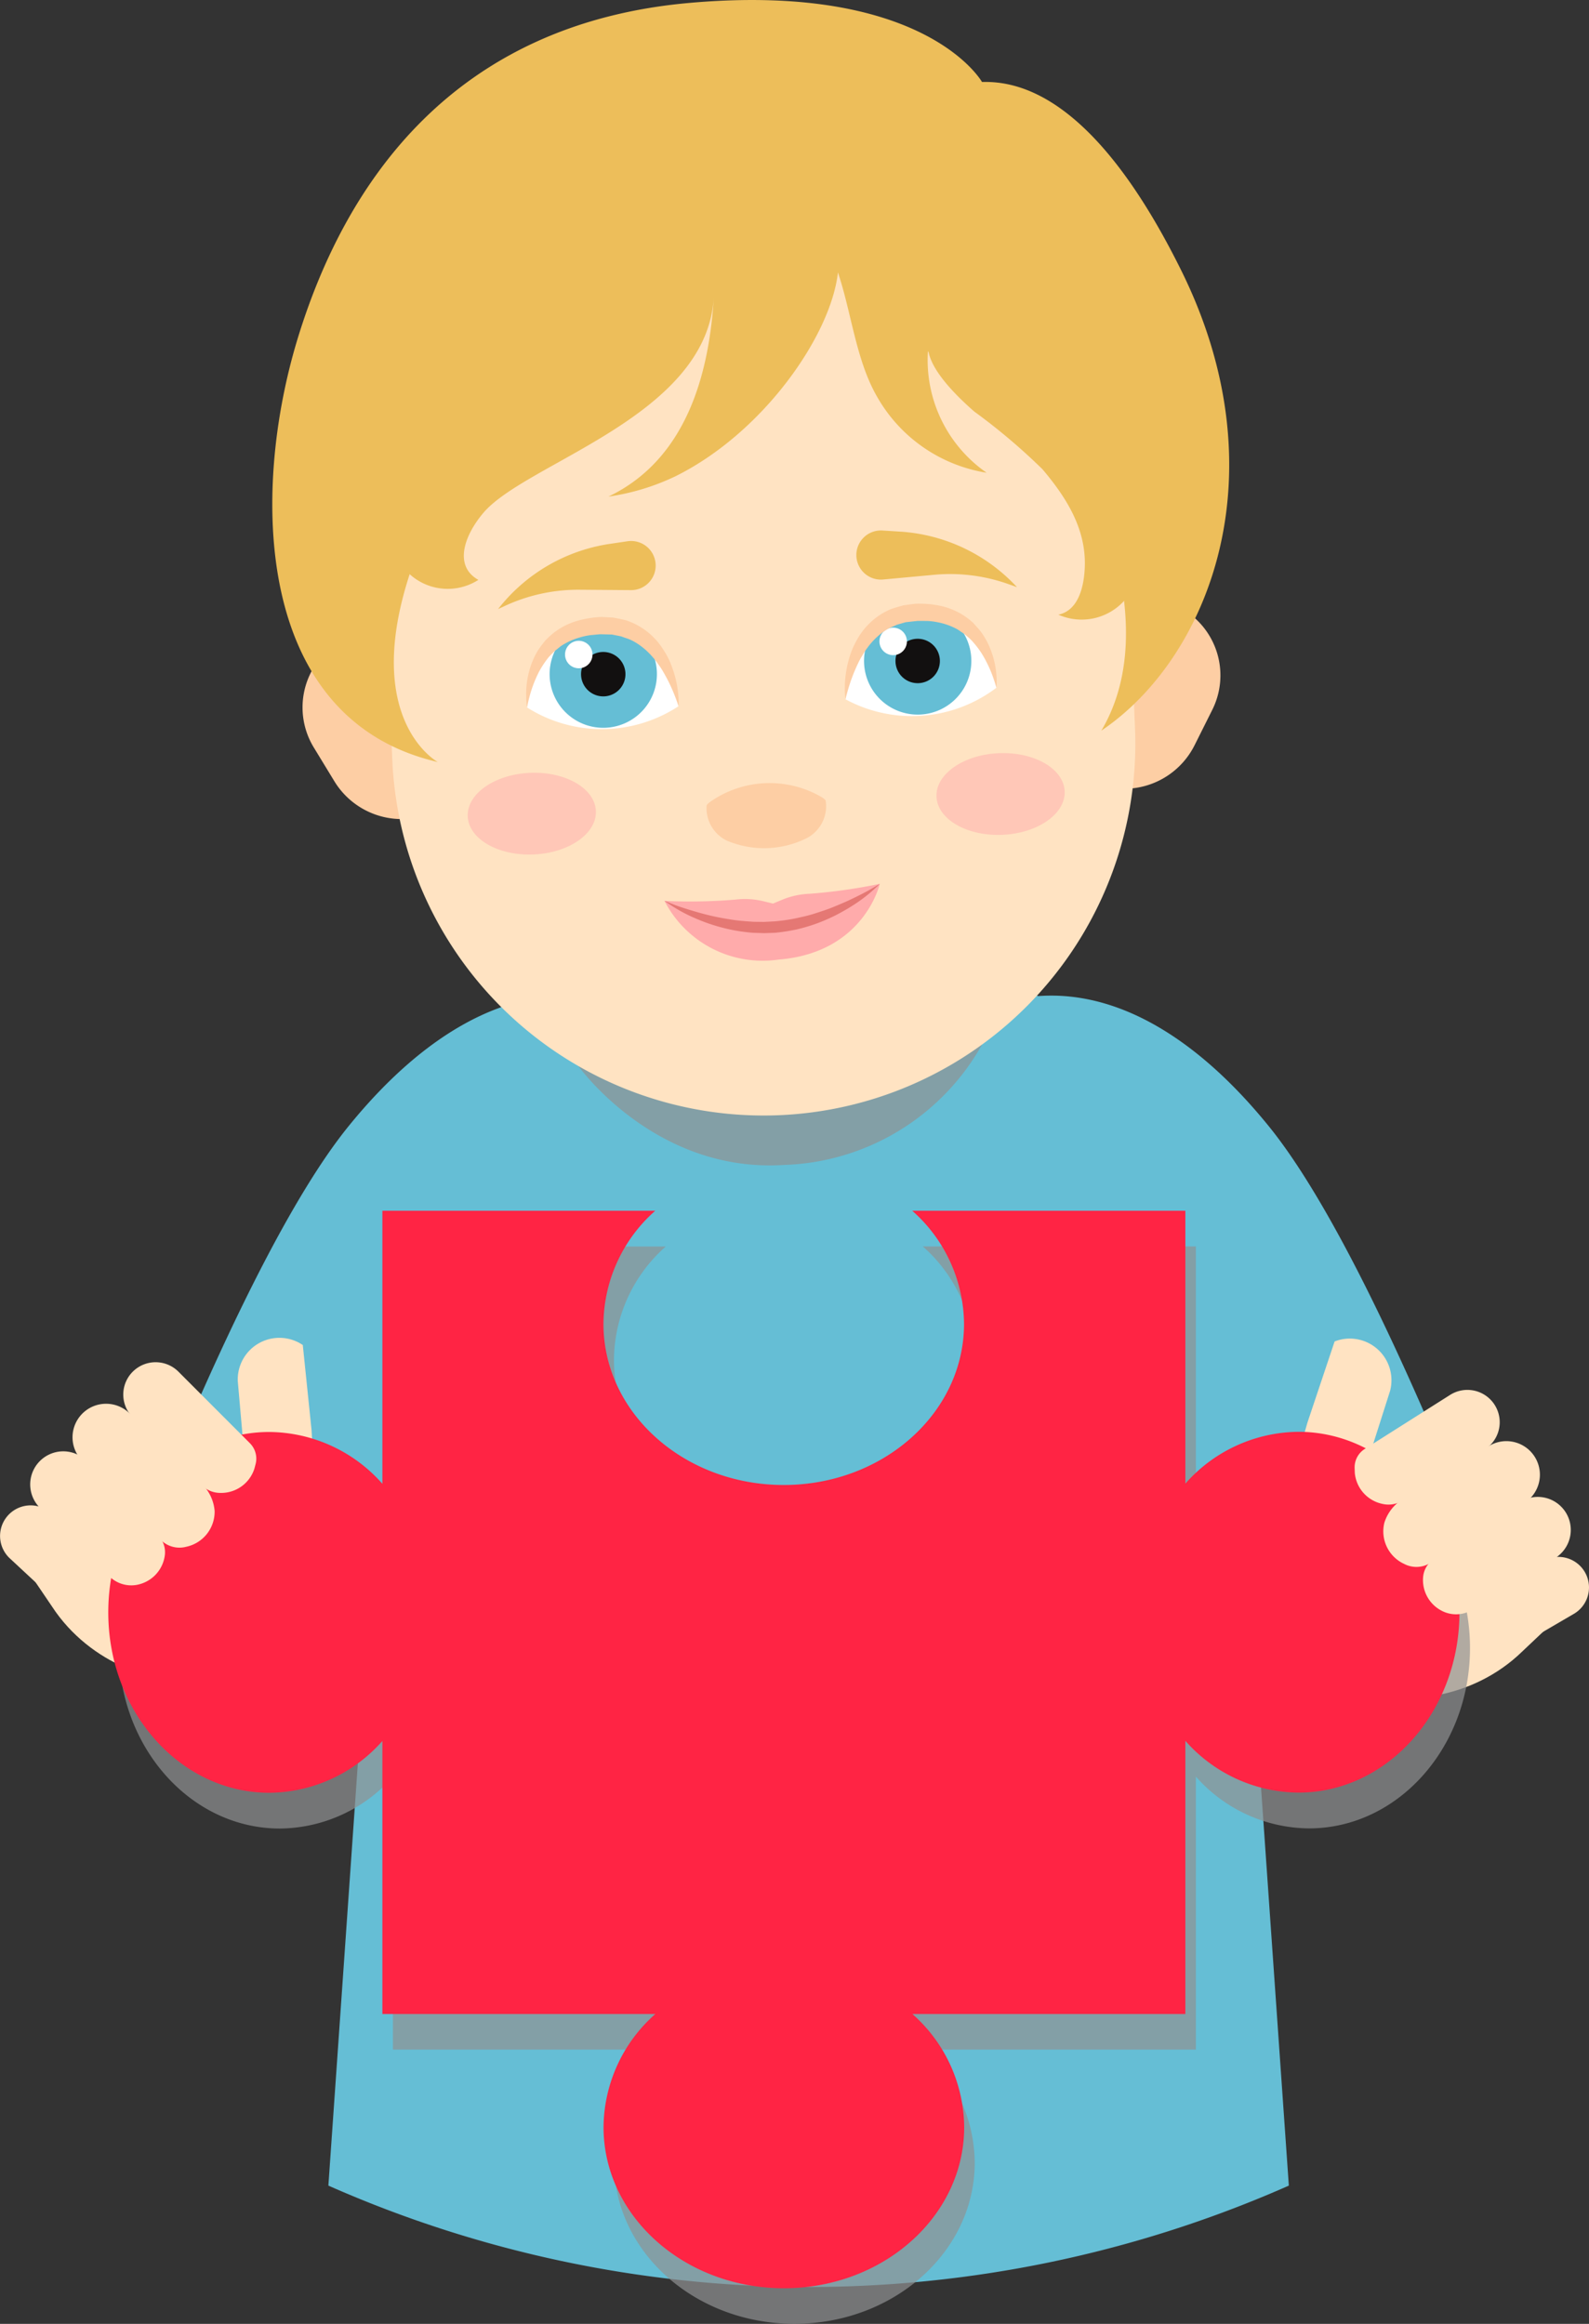 <svg xmlns="http://www.w3.org/2000/svg" width="85.896" height="125.572" viewBox="0 0 85.896 125.572">
  <rect x="0" y="0" width="85.896" height="125.572" fill="#333333" stroke="none"/>
  <defs>
    <style>
      .cls-1 {
        fill: #65bed5;
      }

      .cls-11, .cls-2 {
        fill: #919293;
        opacity: 0.7;
        mix-blend-mode: multiply;
        isolation: isolate;
      }

      .cls-3 {
        fill: #fdcea4;
      }

      .cls-4 {
        fill: #ffe3c2;
      }

      .cls-5 {
        fill: #edbe5a;
      }

      .cls-6 {
        fill: #fff;
      }

      .cls-7 {
        fill: #121010;
      }

      .cls-8 {
        opacity: 0.5;
      }

      .cls-9 {
        fill: #ffabab;
      }

      .cls-10 {
        fill: #e57874;
      }

      .cls-11, .cls-12 {
        fill-rule: evenodd;
      }

      .cls-12 {
        fill: #ff2444;
      }
    </style>
  </defs>
  <g id="Group_130" data-name="Group 130" transform="translate(-357.104 -158.815)">
    <path id="Path_40" data-name="Path 40" class="cls-1" d="M431.79,297.72l-.351.154a64.247,64.247,0,0,1-51.568-.154h0l3.106-44.477h45.706Z" transform="translate(-5.016 -20.803)"/>
    <g id="Group_65" data-name="Group 65" transform="translate(357.104 158.815)">
      <g id="Group_58" data-name="Group 58" transform="translate(8.837)">
        <g id="Group_43" data-name="Group 43" transform="translate(0 48.458)">
          <path id="Path_41" data-name="Path 41" class="cls-1" d="M428.2,234.739c-3.905-4.819-8.221-7.367-12.491-7.046-.136-.229-6.561-.426-12.394-.558-5.833.133-12.258.329-12.394.558-4.27-.321-8.586,2.227-12.491,7.046-3.012,3.717-6.354,10.668-9.048,16.98a11.634,11.634,0,0,0,9.028,16.088c.146.02.258.034.335.04,2.5-4.383,3.444-11.96,5.992-19.691a98.63,98.63,0,0,0-.621,17.268s9.065.391,19.2.74c10.134-.349,19.2-.74,19.2-.74a98.723,98.723,0,0,0-.621-17.268c1.569,6.313,3.487,15.308,5.991,19.691.076-.006.189-.02.334-.04a11.634,11.634,0,0,0,9.028-16.088C434.551,245.407,431.209,238.456,428.2,234.739Z" transform="translate(-368.438 -222.325)"/>
          <g id="Group_42" data-name="Group 42" transform="translate(22.433)">
            <path id="Path_42" data-name="Path 42" class="cls-2" d="M397.21,230.116l3.277-.769s10.769-17.511,17.906-1.911c.282.618.631,1.52.631,1.52a12.732,12.732,0,0,1-10.7,6.5C401.33,235.909,397.21,230.116,397.21,230.116Z" transform="translate(-397.21 -220.965)"/>
          </g>
        </g>
        <g id="Group_57" data-name="Group 57" transform="translate(5.884)">
          <g id="Group_55" data-name="Group 55" transform="translate(1.632 2.887)">
            <g id="Group_54" data-name="Group 54">
              <g id="Group_53" data-name="Group 53">
                <g id="Group_45" data-name="Group 45" transform="translate(0 29.452)">
                  <g id="Group_44" data-name="Group 44">
                    <path id="Path_43" data-name="Path 43" class="cls-3" d="M434.634,210.571l-1.816.076-.429-10.229,2.942-.123a4.156,4.156,0,0,1,3.892,6.011l-.957,1.913A4.26,4.26,0,0,1,434.634,210.571Z" transform="translate(-390.043 -200.291)"/>
                    <path id="Path_44" data-name="Path 44" class="cls-3" d="M379.8,210.624l-1.113-1.826a4.156,4.156,0,0,1,3.375-6.316l2.942-.123.429,10.228-1.816.076A4.262,4.262,0,0,1,379.8,210.624Z" transform="translate(-378.078 -200.747)"/>
                  </g>
                </g>
                <path id="Path_45" data-name="Path 45" class="cls-4" d="M384.093,200.659l-.721-17.207a20.092,20.092,0,0,1,40.149-1.683l.721,17.207a20.092,20.092,0,1,1-40.149,1.683Z" transform="translate(-379.241 -162.518)"/>
                <g id="Group_47" data-name="Group 47" transform="translate(10.573 25.777)">
                  <g id="Group_46" data-name="Group 46">
                    <path id="Path_46" data-name="Path 46" class="cls-5" d="M417.916,198.23a1.328,1.328,0,1,1-.037-2.649l.962.061a9.412,9.412,0,0,1,6.316,3l-.45-.16a9.415,9.415,0,0,0-4.016-.509Z" transform="translate(-397.109 -195.579)"/>
                    <path id="Path_47" data-name="Path 47" class="cls-5" d="M396.033,198.941a9.419,9.419,0,0,0-3.959.843l-.435.2a9.413,9.413,0,0,1,6.043-3.522l.954-.141a1.328,1.328,0,1,1,.186,2.642Z" transform="translate(-391.639 -195.738)"/>
                  </g>
                  <path id="Path_48" data-name="Path 48" class="cls-3" d="M407.263,216.228l-.007,0a1.949,1.949,0,0,1-1.165-1.924c.01-.067.152-.182.371-.324a5.594,5.594,0,0,1,5.665-.237c.23.122.382.226.4.292a1.947,1.947,0,0,1-1,2.014A5.168,5.168,0,0,1,407.263,216.228Z" transform="translate(-394.82 -199.435)"/>
                </g>
                <g id="Group_52" data-name="Group 52" transform="translate(12.138 29.933)">
                  <g id="Group_49" data-name="Group 49" transform="translate(17.211)">
                    <path id="Path_49" data-name="Path 49" class="cls-6" d="M423.878,205.327s-.231-4.25-4.291-4.08c-3.76.158-3.867,4.7-3.867,4.7A7.558,7.558,0,0,0,423.878,205.327Z" transform="translate(-415.72 -200.982)"/>
                    <g id="Group_48" data-name="Group 48" transform="translate(1.006)">
                      <path id="Path_50" data-name="Path 50" class="cls-1" d="M417.013,203.927a2.9,2.9,0,1,1,3.017,2.774A2.9,2.9,0,0,1,417.013,203.927Z" transform="translate(-417.011 -200.909)"/>
                    </g>
                    <path id="Path_51" data-name="Path 51" class="cls-7" d="M419.19,204.336a1.2,1.2,0,1,1,1.249,1.148A1.2,1.2,0,0,1,419.19,204.336Z" transform="translate(-416.484 -201.388)"/>
                    <path id="Path_52" data-name="Path 52" class="cls-6" d="M418.079,203.09a.742.742,0,1,1,.772.71A.742.742,0,0,1,418.079,203.09Z" transform="translate(-416.24 -201.219)"/>
                  </g>
                  <g id="Group_51" data-name="Group 51" transform="translate(0 0.712)">
                    <path id="Path_53" data-name="Path 53" class="cls-6" d="M393.647,206.594s-.126-4.256,3.934-4.426c3.76-.157,4.247,4.362,4.247,4.362A7.558,7.558,0,0,1,393.647,206.594Z" transform="translate(-393.646 -201.897)"/>
                    <g id="Group_50" data-name="Group 50" transform="translate(1.22)">
                      <path id="Path_54" data-name="Path 54" class="cls-1" d="M395.214,204.841a2.9,2.9,0,1,1,3.017,2.774A2.9,2.9,0,0,1,395.214,204.841Z" transform="translate(-395.212 -201.822)"/>
                    </g>
                    <path id="Path_55" data-name="Path 55" class="cls-7" d="M397.391,205.25a1.2,1.2,0,1,1,1.249,1.148A1.2,1.2,0,0,1,397.391,205.25Z" transform="translate(-394.471 -202.301)"/>
                    <path id="Path_56" data-name="Path 56" class="cls-6" d="M396.28,204a.742.742,0,1,1,.772.71A.741.741,0,0,1,396.28,204Z" transform="translate(-394.226 -202.132)"/>
                  </g>
                </g>
              </g>
            </g>
            <path id="Path_57" data-name="Path 57" class="cls-3" d="M423.868,205.2a3.463,3.463,0,0,0,.009-.586,4.79,4.79,0,0,0-.341-1.531,4.115,4.115,0,0,0-.531-.946c-.123-.152-.26-.3-.4-.455a4.509,4.509,0,0,0-.508-.393,3.853,3.853,0,0,0-1.239-.515,5.53,5.53,0,0,0-1.388-.114l-.621.083c-.237.067-.477.132-.7.212a3.769,3.769,0,0,0-1.863,1.74,4.248,4.248,0,0,0-.4,1,5.723,5.723,0,0,0-.21,1.545,4.037,4.037,0,0,0,.037.584s.044-.209.148-.558a9,9,0,0,1,.529-1.382,3.391,3.391,0,0,1,.222-.409,3.227,3.227,0,0,1,.264-.409,3.871,3.871,0,0,1,.692-.744,3.244,3.244,0,0,1,.429-.3c.152-.087.322-.143.479-.225l.487-.14.619-.069c.126-.006.362,0,.536,0a3.48,3.48,0,0,1,.552.066,3.617,3.617,0,0,1,1,.338c.157.074.284.189.431.271.129.107.257.214.377.325a5.075,5.075,0,0,1,.582.734,6.694,6.694,0,0,1,.635,1.323C423.818,204.992,423.868,205.2,423.868,205.2Z" transform="translate(-386.361 -170.921)"/>
            <path id="Path_58" data-name="Path 58" class="cls-3" d="M393.63,206.464s.033-.211.126-.563a6.666,6.666,0,0,1,.522-1.371,5.077,5.077,0,0,1,.519-.781c.109-.121.228-.238.347-.355.14-.094.258-.219.408-.306a3.6,3.6,0,0,1,.971-.42,3.472,3.472,0,0,1,.544-.113c.175-.013.409-.043.535-.047l.622.016.5.1c.164.069.338.111.5.185a3.258,3.258,0,0,1,.451.259,3.894,3.894,0,0,1,.752.683,3.3,3.3,0,0,1,.3.387,3.533,3.533,0,0,1,.256.388,9.1,9.1,0,0,1,.642,1.333c.133.339.194.543.194.543a3.925,3.925,0,0,0-.012-.585,5.7,5.7,0,0,0-.338-1.523,4.213,4.213,0,0,0-.478-.959,3.764,3.764,0,0,0-2-1.577c-.232-.062-.476-.106-.717-.153l-.627-.031a5.513,5.513,0,0,0-1.373.229,3.838,3.838,0,0,0-1.191.617,4.521,4.521,0,0,0-.474.434c-.131.163-.255.325-.365.487a4.118,4.118,0,0,0-.451.988,4.819,4.819,0,0,0-.211,1.553A3.432,3.432,0,0,0,393.63,206.464Z" transform="translate(-381.491 -171.122)"/>
          </g>
          <g id="Group_56" data-name="Group 56" class="cls-8" transform="translate(10.56 40.695)">
            <path id="Path_59" data-name="Path 59" class="cls-9" d="M422.03,213.364c.051,1.218,1.644,2.141,3.557,2.061s3.424-1.133,3.373-2.352-1.644-2.14-3.558-2.06S421.978,212.146,422.03,213.364Z" transform="translate(-396.688 -211.009)"/>
            <path id="Path_60" data-name="Path 60" class="cls-9" d="M389.53,214.727c.051,1.218,1.644,2.14,3.558,2.06s3.424-1.133,3.372-2.351-1.644-2.141-3.558-2.061S389.478,213.509,389.53,214.727Z" transform="translate(-389.528 -211.309)"/>
          </g>
          <path id="Path_61" data-name="Path 61" class="cls-5" d="M424.113,181.377c-.855-2.253-1.876-4.407-2.681-6.66-.525-.4-1.04-.8-1.521-1.229a30.93,30.93,0,0,1-3.138-3.87c-1.265-1.559-2.83-1.488-4.695-1.542-8.143-.235-18.82-.593-23.79,7.221-1.9,2.983-4.529,7.391-4.789,10.964a23.535,23.535,0,0,1-.608,5.64c-.286.884-.634,1.742-.932,2.614a5.914,5.914,0,0,1,1.687.989c.09-.918.251-1.853.4-2.718a11.338,11.338,0,0,0,.193-1.485,3.065,3.065,0,0,0,4.2.869c-1.329-.74-.785-2.362.252-3.6,2.294-2.745,12.072-5.19,12.474-11.649-.243,3.916-1.376,8.686-5.695,10.749a12.445,12.445,0,0,0,3.627-1.1c4.763-2.362,8.407-7.629,8.779-11.014.734,2.188.976,4.725,2.1,6.689a8.309,8.309,0,0,0,5.937,4.136,7.41,7.41,0,0,1-3.172-6.574c.012.025.027.047.039.072l0,0c.237,1.135,1.64,2.474,2.463,3.194a32.929,32.929,0,0,1,3.693,3.123c1.294,1.533,2.38,3.24,2.282,5.335-.044.962-.322,2.292-1.426,2.519a3.1,3.1,0,0,0,3.6-.8c.025-.03.046-.061.071-.09a14.311,14.311,0,0,1,.3,1.809c.938-1.613,1.9-3.267,2.674-4.927C425.257,187.258,425.19,184.214,424.113,181.377Z" transform="translate(-377.301 -160.836)"/>
          <path id="Path_62" data-name="Path 62" class="cls-9" d="M408.56,221.019l.481.116.457-.19a4.277,4.277,0,0,1,1.513-.339,29.349,29.349,0,0,0,3.8-.536s-.833,3.726-5.478,4.093a5.969,5.969,0,0,1-6.16-3.173,29.325,29.325,0,0,0,3.838-.069A4.259,4.259,0,0,1,408.56,221.019Z" transform="translate(-381.975 -172.31)"/>
          <path id="Path_63" data-name="Path 63" class="cls-10" d="M414.812,220.07s-.166.1-.462.272-.724.392-1.246.636c-.262.119-.549.239-.852.363s-.633.227-.97.337-.7.185-1.058.265a9.874,9.874,0,0,1-1.107.154l-.571.03-.547-.007c-.369-.024-.734-.048-1.086-.1s-.69-.111-1.01-.179-.621-.148-.9-.225c-.554-.159-1.016-.306-1.331-.431s-.5-.2-.5-.2a8.422,8.422,0,0,0,1.71.965c.272.117.573.233.9.337a9.994,9.994,0,0,0,1.04.271,9.679,9.679,0,0,0,1.145.157l.607.019.593-.021a10.719,10.719,0,0,0,1.185-.187,10.006,10.006,0,0,0,1.106-.334,10.2,10.2,0,0,0,.984-.432c.3-.154.583-.316.833-.473A8.463,8.463,0,0,0,414.812,220.07Z" transform="translate(-381.975 -172.31)"/>
          <path id="Path_64" data-name="Path 64" class="cls-5" d="M414.347,163.245s-3.038-5.41-15.825-4.272-18.586,9.734-21.151,18.082S375,197.7,384.927,199.991c0,0-6.541-3.555,2.094-17.611a27.1,27.1,0,0,1,23.43-13.123s16.372,18.87,10.348,29.039c5.771-3.888,9.792-13.829,4.311-24.883C420.49,164.092,416.422,163.185,414.347,163.245Z" transform="translate(-375.985 -158.815)"/>
        </g>
      </g>
      <g id="Group_59" data-name="Group 59" transform="translate(69.372 72.331)">
        <path id="Path_65" data-name="Path 65" class="cls-4" d="M447.38,256.13l1.47-4.39a2.252,2.252,0,0,1,3,2.667l-1.669,5.241-4.036,4.025C445.808,261.492,446.773,258.26,447.38,256.13Z" transform="translate(-446.078 -251.584)"/>
        <path id="Path_66" data-name="Path 66" class="cls-4" d="M449.82,260.8l2.97-2.426,7.671,10.24L459,269.995c-2.688,2.617-6.645,3.006-8.778,2l-3.493-4.567-.416-1.625c-.067-.262-.123-.526-.177-.791Z" transform="translate(-446.09 -253.081)"/>
      </g>
      <g id="Group_60" data-name="Group 60" transform="translate(1.683 72.287)">
        <path id="Path_67" data-name="Path 67" class="cls-4" d="M377.577,256.521l-.474-4.6a2.252,2.252,0,0,0-3.515,1.945l.482,5.479,3.058,4.811C377.937,262.1,377.7,258.732,377.577,256.521Z" transform="translate(-362.418 -251.528)"/>
        <path id="Path_68" data-name="Path 68" class="cls-4" d="M371.357,260.374l-2.368-3.017-9.726,8.314,1.127,1.662c2.051,3.142,5.827,4.388,8.128,3.877l4.407-3.693.762-1.494c.123-.241.235-.487.346-.733Z" transform="translate(-359.263 -252.812)"/>
      </g>
      <path id="Path_69" data-name="Path 69" class="cls-11" d="M392.107,251.315a8.236,8.236,0,0,1,2.8-6.11H380.158v14.754a8.236,8.236,0,0,0-6.11-2.8c-4.809,0-8.708,4.364-8.708,9.748s3.9,9.748,8.708,9.748a8.236,8.236,0,0,0,6.11-2.8V288.6h14.754a8.236,8.236,0,0,0-2.8,6.11c0,4.809,4.365,8.708,9.748,8.708s9.749-3.9,9.749-8.708a8.236,8.236,0,0,0-2.8-6.11h14.754V273.847a8.236,8.236,0,0,0,6.11,2.8c4.809,0,8.708-4.364,8.708-9.748s-3.9-9.748-8.708-9.748a8.234,8.234,0,0,0-6.11,2.8h0V245.2H408.8a8.236,8.236,0,0,1,2.8,6.11c0,4.809-4.365,8.708-9.749,8.708S392.107,256.125,392.107,251.315Z" transform="translate(-358.918 -177.848)"/>
      <path id="Path_70" data-name="Path 70" class="cls-12" d="M391.379,248.837a8.235,8.235,0,0,1,2.8-6.11H379.429v14.754a8.236,8.236,0,0,0-6.11-2.8c-4.809,0-8.708,4.364-8.708,9.748s3.9,9.748,8.708,9.748a8.234,8.234,0,0,0,6.11-2.8v14.755h14.754a8.233,8.233,0,0,0-2.8,6.11c0,4.809,4.364,8.708,9.748,8.708s9.748-3.9,9.748-8.708a8.231,8.231,0,0,0-2.8-6.11h14.755V271.368a8.231,8.231,0,0,0,6.11,2.8c4.809,0,8.708-4.364,8.708-9.748s-3.9-9.748-8.708-9.748a8.233,8.233,0,0,0-6.11,2.8h0V242.727H408.07a8.232,8.232,0,0,1,2.8,6.11c0,4.81-4.365,8.708-9.748,8.708S391.379,253.647,391.379,248.837Z" transform="translate(-358.758 -177.302)"/>
      <g id="Group_62" data-name="Group 62" transform="translate(73.228 75.104)">
        <path id="Path_71" data-name="Path 71" class="cls-4" d="M451.563,258.337a1.175,1.175,0,0,0-.54,1.06l.007.225a1.887,1.887,0,0,0,1.52,1.685,1.431,1.431,0,0,0,1.007-.152l4.482-2.783a1.746,1.746,0,0,0,.306-2.726h0a1.747,1.747,0,0,0-2.161-.234Z" transform="translate(-451.023 -255.141)"/>
        <path id="Path_72" data-name="Path 72" class="cls-4" d="M454.1,261.8a2.315,2.315,0,0,0-1.039,1.306,1.937,1.937,0,0,0,1.078,2.225,1.428,1.428,0,0,0,1.357-.024l5.135-3.271a1.813,1.813,0,0,0,.515-2.563h0a1.813,1.813,0,0,0-2.44-.51Z" transform="translate(-451.456 -255.924)"/>
        <g id="Group_61" data-name="Group 61" transform="translate(3.691 5.783)">
          <path id="Path_73" data-name="Path 73" class="cls-4" d="M459.877,269.1a1.267,1.267,0,0,0-.472.748,1.646,1.646,0,0,0,.829,1.828,1.426,1.426,0,0,0,1.325-.043l3.151-1.839a1.651,1.651,0,0,0,.675-2.1h0a1.652,1.652,0,0,0-2.35-.748l-1.025.607Z" transform="translate(-456.552 -263.474)"/>
          <path id="Path_74" data-name="Path 74" class="cls-4" d="M460.492,263.082l-.355.2-3.924,2.738a1.286,1.286,0,0,0-.444.844,1.867,1.867,0,0,0,1.17,1.923,1.682,1.682,0,0,0,1.5-.139l3.611-2.07,1.019-.831a1.788,1.788,0,0,0,.376-2.4h0a1.787,1.787,0,0,0-2.281-.6Z" transform="translate(-455.757 -262.558)"/>
        </g>
      </g>
      <g id="Group_64" data-name="Group 64" transform="translate(0 73.615)">
        <path id="Path_75" data-name="Path 75" class="cls-4" d="M372.5,257.607a1.178,1.178,0,0,1,.295,1.152l-.057.217a1.885,1.885,0,0,1-1.852,1.311,1.429,1.429,0,0,1-.95-.369l-3.764-3.7a1.746,1.746,0,0,1,.3-2.727h0a1.746,1.746,0,0,1,2.161.246Z" transform="translate(-358.986 -253.231)"/>
        <path id="Path_76" data-name="Path 76" class="cls-4" d="M369.086,260.395a2.312,2.312,0,0,1,.728,1.5,1.938,1.938,0,0,1-1.538,1.936,1.428,1.428,0,0,1-1.32-.321l-4.295-4.316a1.812,1.812,0,0,1,.058-2.613h0a1.813,1.813,0,0,1,2.492.036Z" transform="translate(-358.212 -253.864)"/>
        <g id="Group_63" data-name="Group 63" transform="translate(0 4.81)">
          <path id="Path_77" data-name="Path 77" class="cls-4" d="M362.5,266.392a1.265,1.265,0,0,1,.3.833,1.645,1.645,0,0,1-1.209,1.6,1.426,1.426,0,0,1-1.283-.332l-2.672-2.483a1.652,1.652,0,0,1-.2-2.2h0a1.652,1.652,0,0,1,2.457-.215l.867.816Z" transform="translate(-357.104 -260.226)"/>
          <path id="Path_78" data-name="Path 78" class="cls-4" d="M362.7,260.276l.3.273,3.23,3.531a1.283,1.283,0,0,1,.248.921,1.867,1.867,0,0,1-1.563,1.621,1.683,1.683,0,0,1-1.435-.465l-3.07-2.81-.812-1.034a1.786,1.786,0,0,1,.158-2.422h0a1.786,1.786,0,0,1,2.358-.09Z" transform="translate(-357.566 -259.4)"/>
        </g>
      </g>
    </g>
  </g>
</svg>

